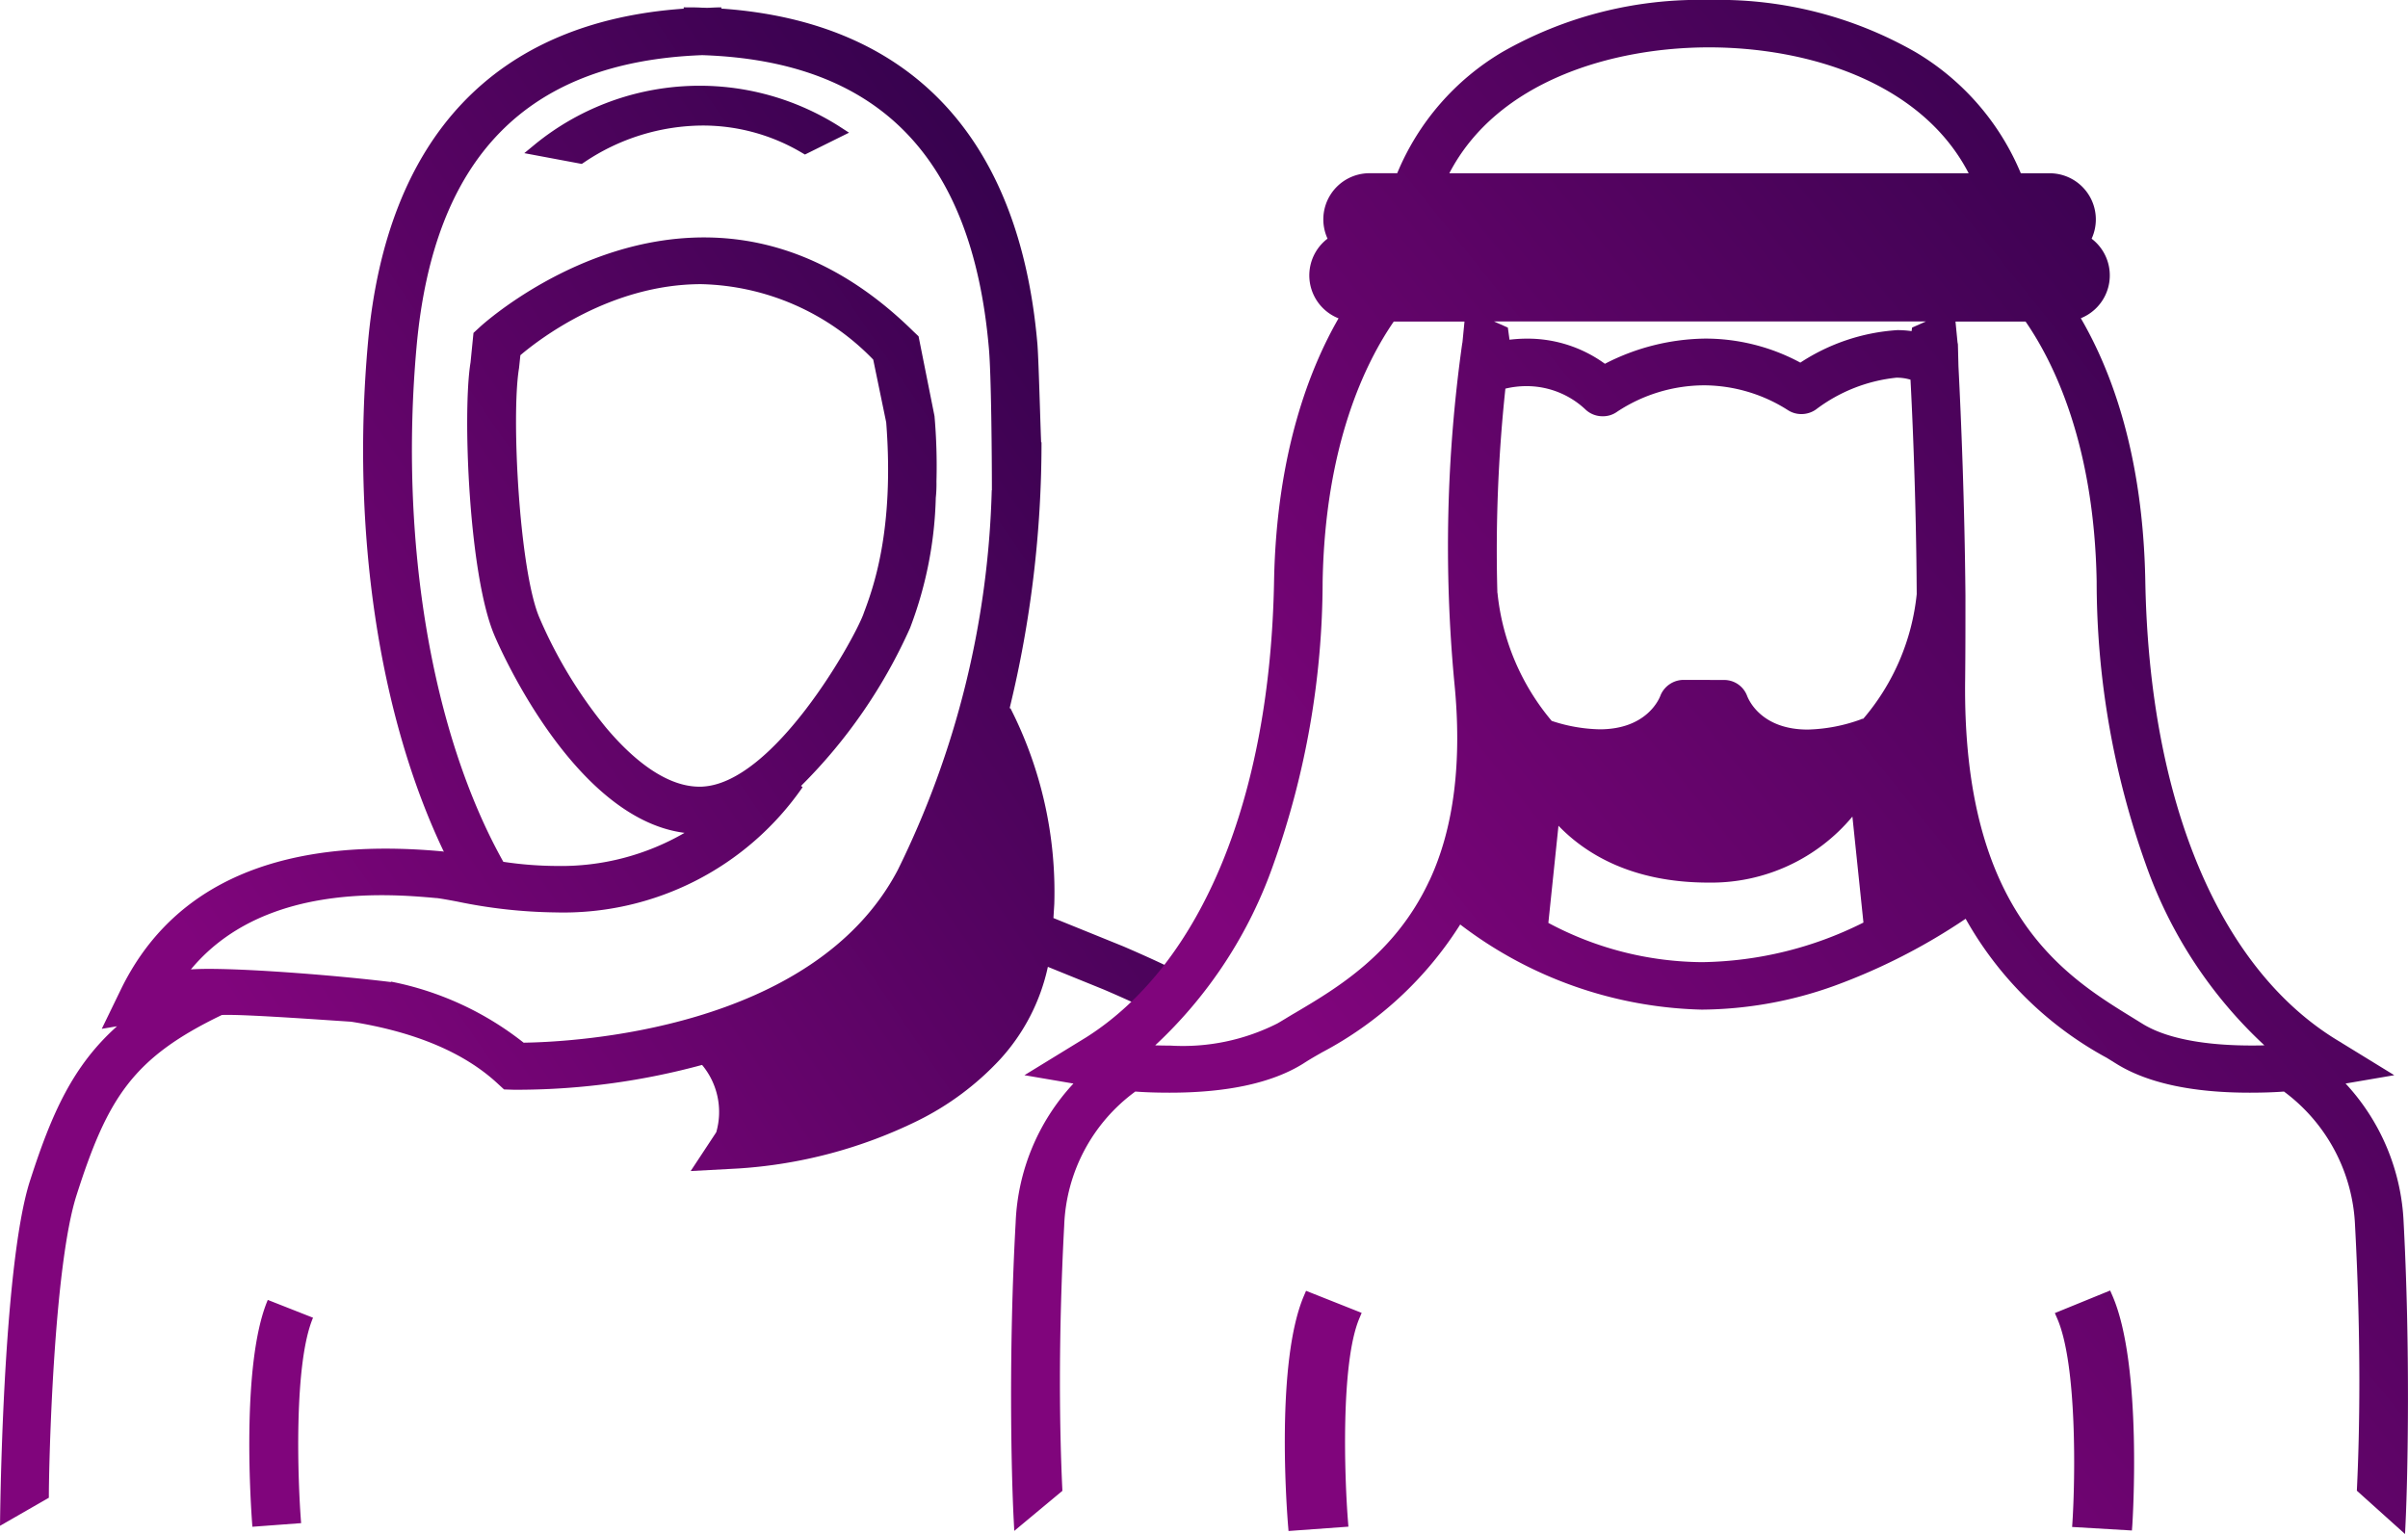 <svg xmlns="http://www.w3.org/2000/svg" xmlns:xlink="http://www.w3.org/1999/xlink" width="135.952" height="86.63" viewBox="0 0 135.952 86.63">
  <defs>
    <linearGradient id="linear-gradient" x1="1.557" y1="0.068" x2="0.5" y2="1" gradientUnits="objectBoundingBox">
      <stop offset="0" stop-color="#080031"/>
      <stop offset="1" stop-color="#80057c"/>
    </linearGradient>
  </defs>
  <g id="icon2" transform="translate(-910.572 2515.2)">
    <g id="Group_129083" data-name="Group 129083" transform="translate(910.573 -2514.785)">
      <path id="Subtraction_2" data-name="Subtraction 2" d="M14.248,85.8h0c-.073-.929-.668-9.183.87-12.806L17.673,74C16.566,76.6,16.811,83.253,17,85.6l-2.75.205ZM0,85.752v0c0-.144.12-14.575,1.687-19.469,1.239-3.86,2.442-6.528,4.922-8.745l-.04.009-.825.139,1.12-2.306c2.578-5.222,7.59-7.87,14.9-7.87,1.009,0,2.077.051,3.173.152a.207.207,0,0,1,.09.017l.031.006C21.38,40,19.821,29.524,20.773,18.944c.519-5.789,2.308-10.338,5.318-13.519S33.306.446,38.6.075V0h.057c.325,0,.662,0,.974.019h.072l.183.008c.122,0,.244-.008.362-.014C40.4.007,40.565,0,40.727,0V.071l.009,0c5.3.37,9.512,2.171,12.519,5.352s4.8,7.735,5.309,13.525c.047.475.108,2.381.157,3.912.025.779.047,1.451.06,1.713l.02-.02A63.411,63.411,0,0,1,57,39.587l0,.005.044-.017a22.879,22.879,0,0,1,2.479,11.054l-.049.8,3.947,1.6c1.007.434,1.869.825,2.635,1.194l-.92,2.528c-.785-.386-1.677-.793-2.809-1.28L59.16,54.185a11.253,11.253,0,0,1-2.706,5.233,16.019,16.019,0,0,1-4.637,3.454,26.82,26.82,0,0,1-10.138,2.7l-2.685.144,1.444-2.191a4.147,4.147,0,0,0-.8-3.8h-.006a39.869,39.869,0,0,1-10.217,1.4h-.426l-.533-.017-.384-.353c-1.879-1.736-4.653-2.9-8.246-3.471l-1.041-.069c-1.758-.119-4.7-.317-5.934-.317-.122,0-.226,0-.309.006h-.017c-5.007,2.413-6.44,4.654-8.2,10.163-1.3,4.039-1.568,15.093-1.568,17.1L0,85.751ZM22.081,55.024H22.1a17.5,17.5,0,0,1,7.463,3.444c2.689-.037,16.349-.677,21.118-9.743a51.467,51.467,0,0,0,5.31-21.451L56,27.264c0-1.753-.034-6.623-.176-8.08C54.869,8.43,49.585,3.038,39.671,2.7l-.049,0c-9.875.377-15.143,5.767-16.106,16.48-.982,10.968.849,21.836,4.9,29.073a20.829,20.829,0,0,0,3.031.235,13.891,13.891,0,0,0,7.2-1.87C32.222,45.8,27.95,35.555,27.908,35.452c-1.454-3.427-1.8-12.662-1.343-15.4l.166-1.667.367-.338c.052-.051,5.5-5.054,12.646-5.054,4.268,0,8.244,1.784,11.816,5.3l.3.284.9,4.508a32.425,32.425,0,0,1,.11,3.689,7.4,7.4,0,0,1-.038.923,22.115,22.115,0,0,1-1.409,7.236l-.04.108a29.585,29.585,0,0,1-6.158,8.927l.089.069a16.417,16.417,0,0,1-13.947,7.074A28.811,28.811,0,0,1,25.82,50.5l-.027-.005c-.416-.079-.84-.156-1.12-.193l-.033,0c-.721-.065-1.811-.163-3.084-.163-4.842,0-8.469,1.41-10.78,4.191.275-.02.618-.03,1.019-.03,2.537,0,7.356.384,10.266.743l.019-.019ZM39.587,15.632c-5.077,0-9.1,3.071-10.208,4.012l-.076.726c-.449,2.687.016,11.4,1.14,14.072a25.994,25.994,0,0,0,3.739,6.194c1.285,1.54,3.249,3.375,5.31,3.375.071,0,.143,0,.213-.007,4-.265,8.441-8.149,9.043-9.74l0-.009c.527-1.4,1.76-4.672,1.285-10.816L49.3,19.893A13.93,13.93,0,0,0,39.587,15.632Zm-6.742-6.79h0L29.6,8.234l.639-.527a14.705,14.705,0,0,1,17.122-1l.573.371L45.446,8.312,45.253,8.2a10.945,10.945,0,0,0-5.587-1.526A12.045,12.045,0,0,0,32.984,8.75l-.139.092Z" transform="translate(0 0)" fill="url(#linear-gradient)"/>
    </g>
    <g id="Group_129084" data-name="Group 129084" transform="translate(967.656 -2515.2)">
      <path id="Union_3" data-name="Union 3" d="M75.98,84.183l.007-.15c.147-3.092.248-8.178-.11-14.847a9.921,9.921,0,0,0-4.011-7.543c-.563.042-1.2.063-1.944.063-3.261,0-5.8-.554-7.544-1.648l-.513-.318a20.126,20.126,0,0,1-7.972-7.855,34.139,34.139,0,0,1-7.415,3.787A22.515,22.515,0,0,1,39,57.016a23.361,23.361,0,0,1-13.643-4.808,20.571,20.571,0,0,1-7.842,7.243l-.05.031c-.355.2-.676.389-.955.572-1.753,1.1-4.291,1.652-7.549,1.652-.745,0-1.384-.021-1.948-.063A9.815,9.815,0,0,0,3,69.185c-.352,6.625-.255,11.732-.11,14.849l.007.157L.18,86.453l-.032-.629c-.138-2.643-.292-9.553.11-16.78A12.233,12.233,0,0,1,3.52,61.191L.754,60.719l3.5-2.146c6.52-4.144,10.382-13.541,10.594-25.78.138-7.213,2.019-12,3.641-14.816a2.606,2.606,0,0,1-.622-4.5,2.607,2.607,0,0,1,2.37-3.695H21.8a14.307,14.307,0,0,1,5.933-6.843A22.4,22.4,0,0,1,39.406,0,22.337,22.337,0,0,1,51.075,2.95a14.374,14.374,0,0,1,5.933,6.835h1.628a2.607,2.607,0,0,1,2.37,3.695,2.606,2.606,0,0,1-.61,4.491c1.777,3.053,3.509,7.806,3.64,14.82.22,12.592,4.253,22.1,11.065,26.087l.043.029,2.949,1.812-2.749.47a12.3,12.3,0,0,1,3.278,7.855c.377,7.09.237,14.169.11,16.921l-.031.665ZM17.59,32.838A47.848,47.848,0,0,1,14.816,48.8a25.436,25.436,0,0,1-6.68,10.233c.289.009.573.014.851.014A11.813,11.813,0,0,0,15.029,57.8l.011-.006c.15-.086.306-.181.471-.281s.35-.213.541-.323c2.368-1.4,5.614-3.331,7.529-7.385a.4.4,0,0,1,.042-.082c1.382-2.959,1.852-6.731,1.4-11.211a82.223,82.223,0,0,1,.443-19.087l.019-.1.114-1.167H21.606C20.007,20.479,17.728,25.12,17.59,32.838ZM53.434,19.326l.022.119.032,1.249c.153,3.014.347,7.716.394,12.952v.023c0,1.537,0,3.127-.017,4.726C53.7,51.556,59.5,55.122,63.337,57.481l.516.319c1.637,1.027,4.258,1.242,6.168,1.242.243,0,.49,0,.739-.011A25.427,25.427,0,0,1,64.06,48.8a47.5,47.5,0,0,1-2.77-15.964c-.135-7.723-2.413-12.361-4.014-14.678H53.32Zm-23.1,32.792a18.621,18.621,0,0,0,8.689,2.217,20.9,20.9,0,0,0,9.1-2.236L47.5,46.115a10.371,10.371,0,0,1-8.128,3.727c-4.336,0-6.954-1.638-8.467-3.21ZM40.271,38.4a1.38,1.38,0,0,1,1.285.9c.128.326.877,1.9,3.42,1.9a9.411,9.411,0,0,0,3.008-.576L48,40.61a1.053,1.053,0,0,1,.117-.024,12.843,12.843,0,0,0,3.014-7.035C51.1,28.1,50.883,23.4,50.78,21.442a2.65,2.65,0,0,0-.8-.113,9.062,9.062,0,0,0-4.537,1.795,1.428,1.428,0,0,1-.823.26h0a1.394,1.394,0,0,1-.745-.212,8.855,8.855,0,0,0-4.731-1.412,8.945,8.945,0,0,0-4.918,1.485,1.36,1.36,0,0,1-.834.262,1.4,1.4,0,0,1-.927-.348A4.848,4.848,0,0,0,29.1,21.806a5.1,5.1,0,0,0-1.192.141,86.2,86.2,0,0,0-.453,11.519h0a.5.5,0,0,1,.017.114,13.3,13.3,0,0,0,3.05,7.13,9.086,9.086,0,0,0,2.71.476c2.652,0,3.36-1.714,3.432-1.91l.005-.014a1.418,1.418,0,0,1,1.283-.867ZM33.527,20.544a12.624,12.624,0,0,1,5.685-1.423,11.313,11.313,0,0,1,5.349,1.357,11.291,11.291,0,0,1,5.471-1.835,5.671,5.671,0,0,1,.809.057l.028-.2.78-.346H27.267l.78.346.094.685a8.246,8.246,0,0,1,.994-.061A7.41,7.41,0,0,1,33.527,20.544ZM54.065,9.786c-2.7-5.212-9.192-7.111-14.66-7.111s-11.958,1.9-14.663,7.111ZM15.638,86.144c-.076-.932-.7-9.222.895-12.965l.121-.284,3.139,1.246-.126.3c-1.08,2.541-.833,9.131-.647,11.455l.025.318-3.381.245Zm44.267.087.021-.316c.146-2.3.276-8.849-.866-11.463l-.13-.3,3.122-1.274.123.282c1.719,3.928,1.135,12.87,1.129,12.959l-.023.311Z" transform="translate(0 0)" fill="url(#linear-gradient)"/>
    </g>
  </g>
</svg>

